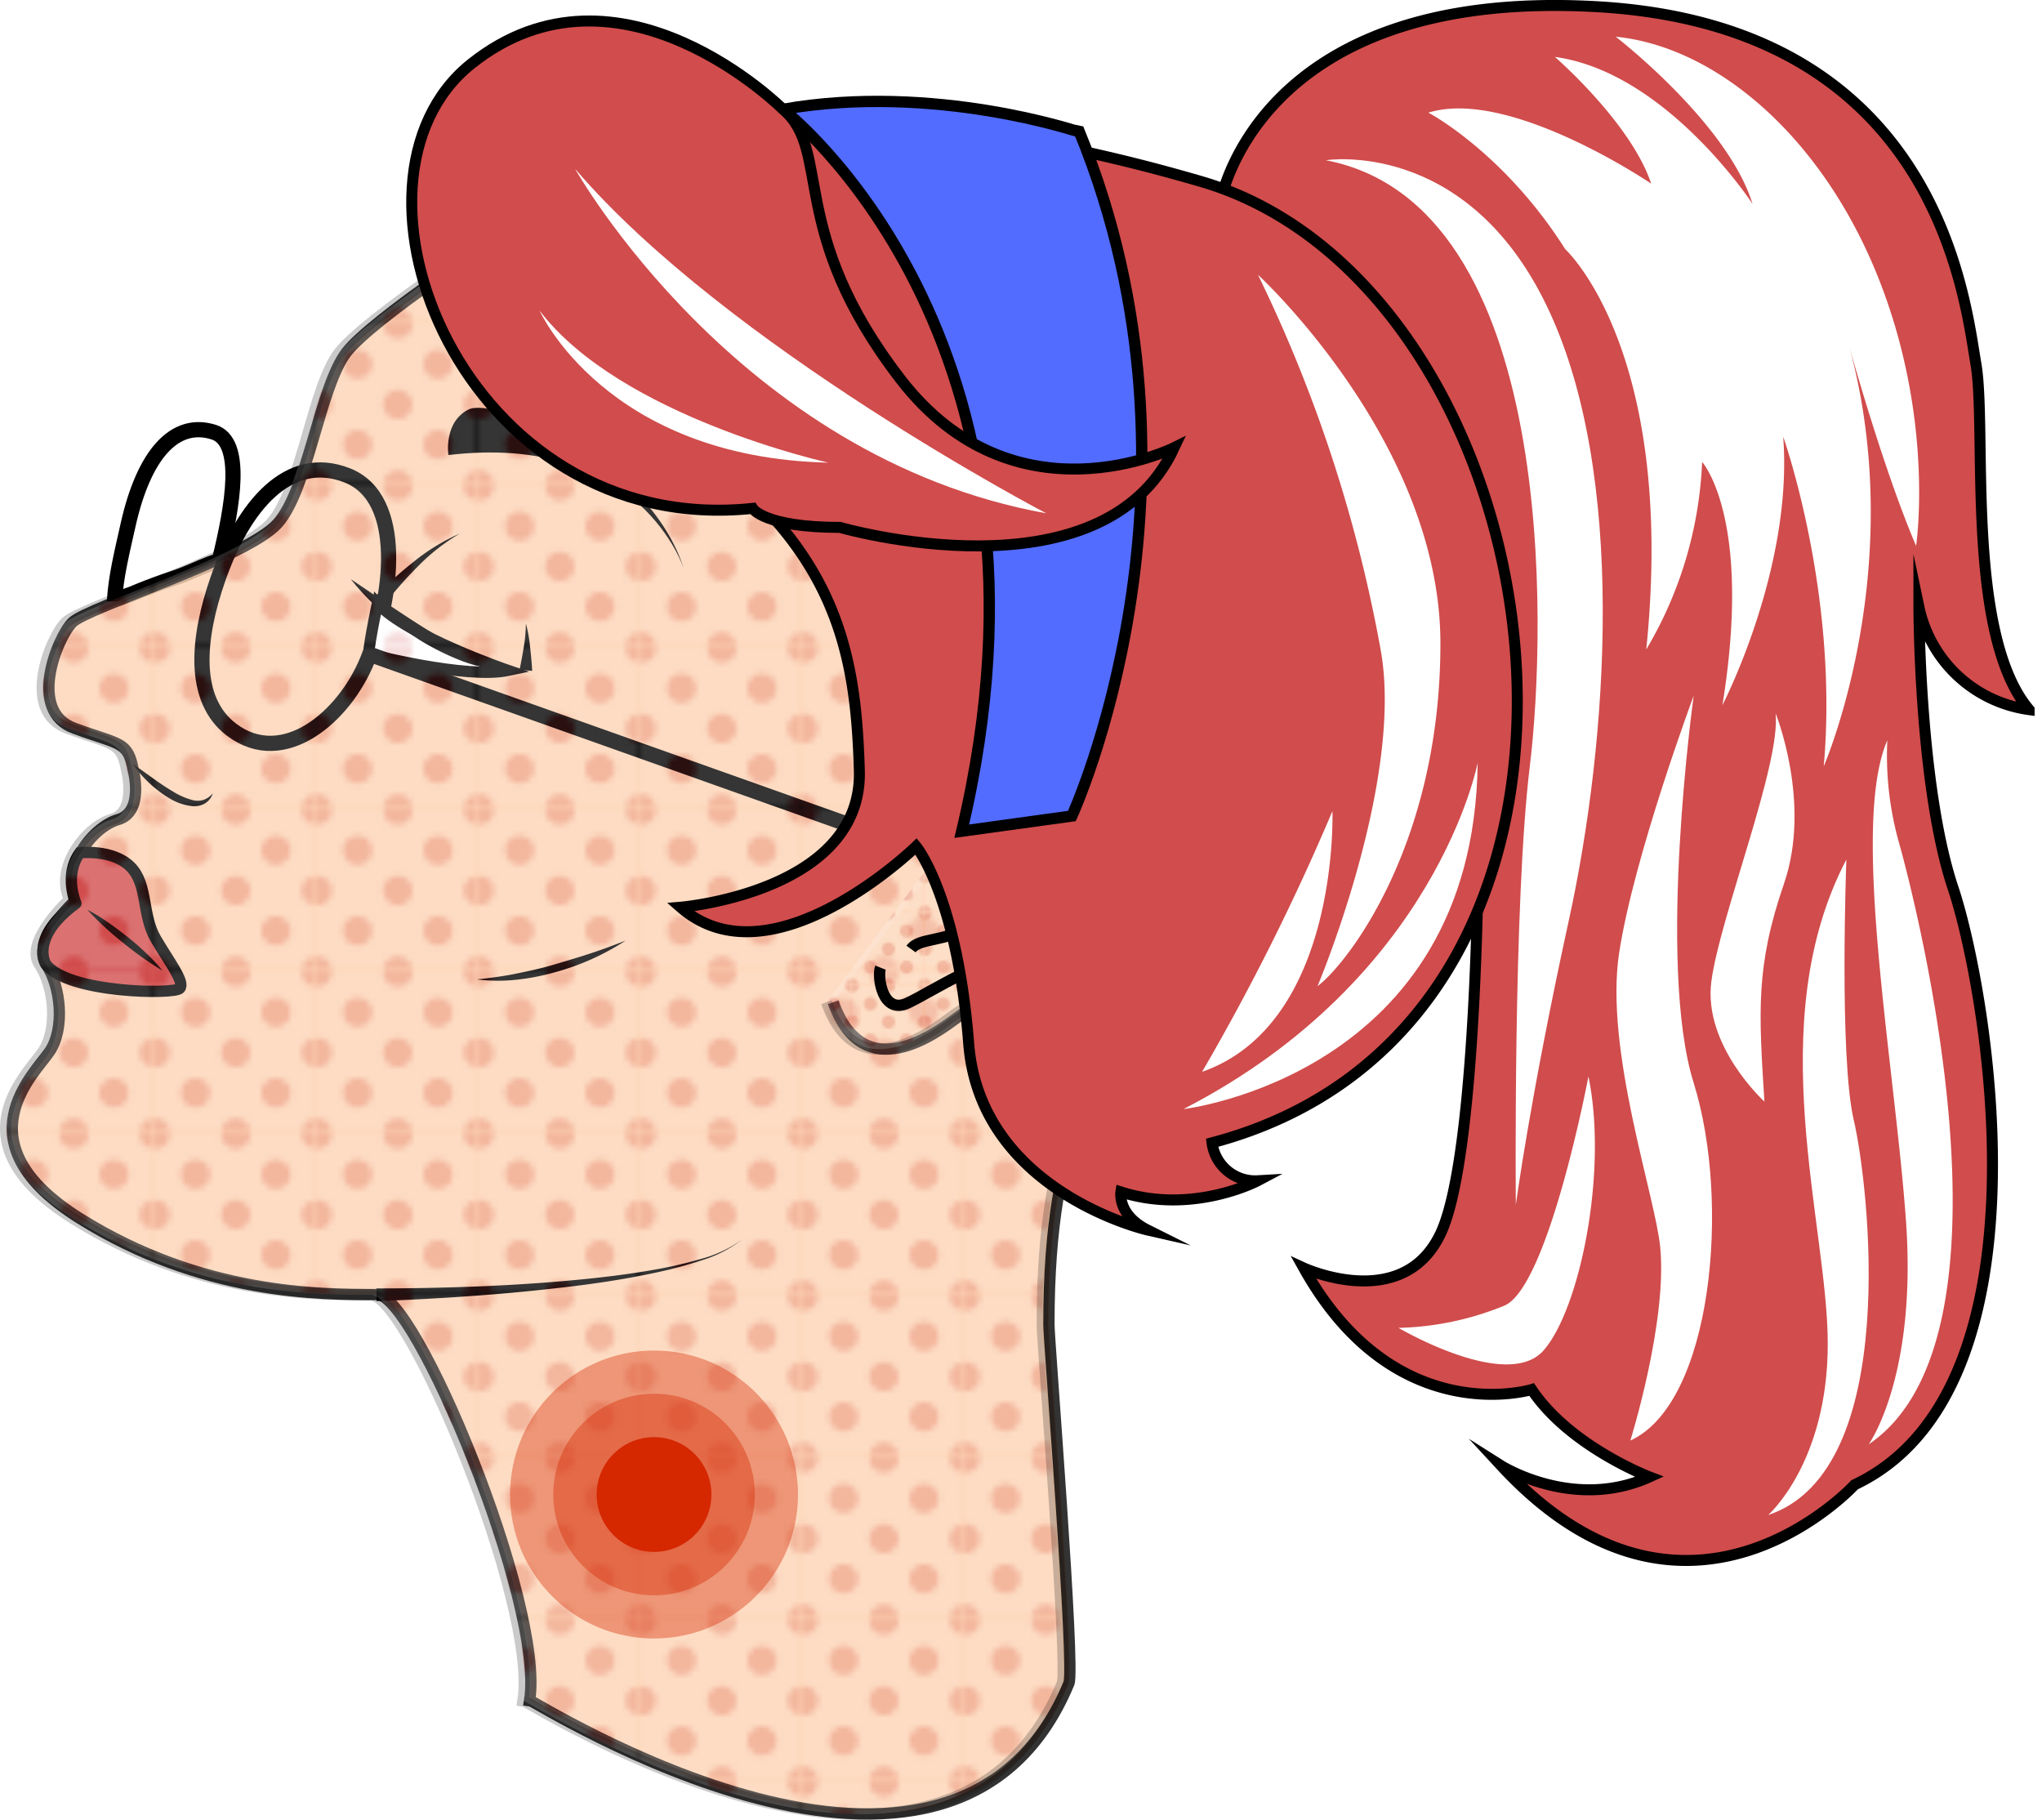 <svg xmlns="http://www.w3.org/2000/svg" xmlns:xlink="http://www.w3.org/1999/xlink" viewBox="0 0 365.54 325.74"><defs><clipPath id="clip-path"><rect width="28.8" height="28.8" style="fill:none"/></clipPath><pattern id="Nueva_muestra_de_motivo_2" data-name="Nueva muestra de motivo 2" width="28.8" height="28.8" patternTransform="translate(-1.19)" patternUnits="userSpaceOnUse" viewBox="0 0 28.8 28.8"><rect width="28.8" height="28.8" style="fill:none"/><g style="clip-path:url(#clip-path)"><rect width="28.8" height="28.8" style="fill:#fff"/><path d="M28.8,31.39a2.59,2.59,0,1,0-2.59-2.59A2.59,2.59,0,0,0,28.8,31.39Z" style="fill:#d14c4c"/><path d="M14.4,31.39a2.59,2.59,0,1,0-2.59-2.59A2.59,2.59,0,0,0,14.4,31.39Z" style="fill:#d14c4c"/><path d="M0,31.39A2.59,2.59,0,0,0,2.59,28.8,2.59,2.59,0,0,0,0,26.21a2.59,2.59,0,1,0,0,5.18Z" style="fill:#d14c4c"/><path d="M28.8,17a2.59,2.59,0,1,0-2.59-2.59A2.59,2.59,0,0,0,28.8,17Z" style="fill:#d14c4c"/><path d="M14.4,17a2.59,2.59,0,1,0-2.59-2.59A2.59,2.59,0,0,0,14.4,17Z" style="fill:#d14c4c"/><path d="M0,17A2.59,2.59,0,0,0,2.59,14.4,2.59,2.59,0,0,0,0,11.81,2.59,2.59,0,0,0,0,17Z" style="fill:#d14c4c"/><path d="M28.8,2.59A2.59,2.59,0,0,0,31.39,0a2.59,2.59,0,1,0-5.18,0A2.59,2.59,0,0,0,28.8,2.59Z" style="fill:#d14c4c"/><path d="M14.4,2.59A2.59,2.59,0,0,0,17,0a2.59,2.59,0,1,0-5.18,0A2.59,2.59,0,0,0,14.4,2.59Z" style="fill:#d14c4c"/><path d="M0,2.59A2.59,2.59,0,0,0,2.59,0,2.59,2.59,0,0,0,0-2.59,2.59,2.59,0,0,0-2.59,0,2.59,2.59,0,0,0,0,2.59Z" style="fill:#d14c4c"/><path d="M-14.4,2.59A2.59,2.59,0,0,0-11.81,0,2.59,2.59,0,0,0-14.4-2.59,2.59,2.59,0,0,0-17,0,2.59,2.59,0,0,0-14.4,2.59Z" style="fill:#d14c4c"/><path d="M-14.4,0" style="fill:#d14c4c"/><path d="M7.2,24.19A2.59,2.59,0,1,0,4.61,21.6,2.59,2.59,0,0,0,7.2,24.19Z" style="fill:#d14c4c"/><path d="M21.6,24.19A2.59,2.59,0,1,0,19,21.6,2.59,2.59,0,0,0,21.6,24.19Z" style="fill:#d14c4c"/><path d="M7.2,9.79A2.59,2.59,0,1,0,4.61,7.2,2.59,2.59,0,0,0,7.2,9.79Z" style="fill:#d14c4c"/><path d="M21.6,9.79A2.59,2.59,0,1,0,19,7.2,2.59,2.59,0,0,0,21.6,9.79Z" style="fill:#d14c4c"/><path d="M-7.2,9.79A2.59,2.59,0,0,0-4.61,7.2,2.59,2.59,0,0,0-7.2,4.61,2.59,2.59,0,0,0-9.79,7.2,2.59,2.59,0,0,0-7.2,9.79Z" style="fill:#d14c4c"/><path d="M-7.2,7.2" style="fill:#d14c4c"/></g></pattern><pattern id="Nueva_muestra_de_motivo_2-3" data-name="Nueva muestra de motivo 2" width="28.8" height="28.8" patternTransform="translate(35.12 -6.25) scale(0.45)" patternUnits="userSpaceOnUse" viewBox="0 0 28.8 28.8"><rect width="28.8" height="28.8" style="fill:none"/><g style="clip-path:url(#clip-path)"><rect width="28.8" height="28.8" style="fill:#fff"/><path d="M28.8,31.39a2.59,2.59,0,1,0-2.59-2.59A2.59,2.59,0,0,0,28.8,31.39Z" style="fill:#d14c4c"/><path d="M14.4,31.39a2.59,2.59,0,1,0-2.59-2.59A2.59,2.59,0,0,0,14.4,31.39Z" style="fill:#d14c4c"/><path d="M0,31.39A2.59,2.59,0,0,0,2.59,28.8,2.59,2.59,0,0,0,0,26.21a2.59,2.59,0,1,0,0,5.18Z" style="fill:#d14c4c"/><path d="M28.8,17a2.59,2.59,0,1,0-2.59-2.59A2.59,2.59,0,0,0,28.8,17Z" style="fill:#d14c4c"/><path d="M14.4,17a2.59,2.59,0,1,0-2.59-2.59A2.59,2.59,0,0,0,14.4,17Z" style="fill:#d14c4c"/><path d="M0,17A2.59,2.59,0,0,0,2.59,14.4,2.59,2.59,0,0,0,0,11.81,2.59,2.59,0,0,0,0,17Z" style="fill:#d14c4c"/><path d="M28.8,2.59A2.59,2.59,0,0,0,31.39,0a2.59,2.59,0,1,0-5.18,0A2.59,2.59,0,0,0,28.8,2.59Z" style="fill:#d14c4c"/><path d="M14.4,2.59A2.59,2.59,0,0,0,17,0a2.59,2.59,0,1,0-5.18,0A2.59,2.59,0,0,0,14.4,2.59Z" style="fill:#d14c4c"/><path d="M0,2.59A2.59,2.59,0,0,0,2.59,0,2.59,2.59,0,0,0,0-2.59,2.59,2.59,0,0,0-2.59,0,2.59,2.59,0,0,0,0,2.59Z" style="fill:#d14c4c"/><path d="M-14.4,2.59A2.59,2.59,0,0,0-11.81,0,2.59,2.59,0,0,0-14.4-2.59,2.59,2.59,0,0,0-17,0,2.59,2.59,0,0,0-14.4,2.59Z" style="fill:#d14c4c"/><path d="M-14.4,0" style="fill:#d14c4c"/><path d="M7.2,24.19A2.59,2.59,0,1,0,4.61,21.6,2.59,2.59,0,0,0,7.2,24.19Z" style="fill:#d14c4c"/><path d="M21.6,24.19A2.59,2.59,0,1,0,19,21.6,2.59,2.59,0,0,0,21.6,24.19Z" style="fill:#d14c4c"/><path d="M7.2,9.79A2.59,2.59,0,1,0,4.61,7.2,2.59,2.59,0,0,0,7.2,9.79Z" style="fill:#d14c4c"/><path d="M21.6,9.79A2.59,2.59,0,1,0,19,7.2,2.59,2.59,0,0,0,21.6,9.79Z" style="fill:#d14c4c"/><path d="M-7.2,9.79A2.59,2.59,0,0,0-4.61,7.2,2.59,2.59,0,0,0-7.2,4.61,2.59,2.59,0,0,0-9.79,7.2,2.59,2.59,0,0,0-7.2,9.79Z" style="fill:#d14c4c"/><path d="M-7.2,7.2" style="fill:#d14c4c"/></g></pattern></defs><title>Asset 3</title><g id="Layer_2" data-name="Layer 2"><g id="objects"><path d="M29.63,104c1.16-.39,2.31-.77,3.44-1.22,2.09-.82,4-1.81,6.19-2.43,2.42-9.85,4.41-21.27-1-23C31.19,75.12,25.71,81.48,22.92,94c-1.09,4.87-2.2,9.34-2.43,13.63,0-.26,2.77-1.18,3.12-1.32,1-.42,2-.82,3-1.21S28.63,104.35,29.63,104Z" style="fill:none;stroke:#000;stroke-miterlimit:10;stroke-width:2.721px"/><path d="M89.83,42S66.71,57,62,63.09,55.14,87.57,49.7,93.69s-34,15-36.72,17.69-8.17,16,.4,19c8.16,3,9.53,2.27,10.48,7.48,0,0,2,7.48-2.72,8.84s-10.2,8.84-7.48,14.28c0,0-8.16,7.49-5.44,11.57s3.4,11.56.68,15.64-16.33,16.32,5.44,29.93,42.85,13.6,53.05,13.6c6.72-.8,30.18,55.42,27.42,72.63.93.07,75.47,47.7,96.54-3.05,1.13-2.74-3.57-61.15-3.58-64.14C187.69,200.42,198,193,198,193s-16.32-57.81-21.76-73.45S147.64,33.16,89.83,42Z" style="fill:#fcc8a0;stroke:#000;stroke-miterlimit:10;stroke-width:2.021px;opacity:0.8"/><path d="M80.27,81.45s-.91-5.89,3.62-8.16,32.2,8.61,38.55,28.57C122.44,101.86,114.73,77.37,80.27,81.45Z"/><path d="M39,103.67C43.6,90.45,51.7,81,62.13,85.08s8.16,22,3.63,33.1c-4.15,10.15-15,19.41-24.26,12.47C34.24,125.21,35.37,114.1,39,103.67Z" style="fill:none;stroke:#000;stroke-miterlimit:10;stroke-width:2.721px"/><path d="M23.81,136.77c1.21.83,2.36,1.67,3.52,2.5s2.31,1.63,3.51,2.33a12.87,12.87,0,0,0,3.7,1.63,3.6,3.6,0,0,0,1.9-.06A3.81,3.81,0,0,0,38.1,142a3.33,3.33,0,0,1-1.37,1.79,3.92,3.92,0,0,1-2.32.5,9.89,9.89,0,0,1-4.26-1.51,20.86,20.86,0,0,1-3.49-2.68A19.61,19.61,0,0,1,23.81,136.77Z"/><path d="M14.29,152.64s5.89-.68,9.07,2.5,2,8.61,4.53,12.92,5.22,7.71,4.31,8.84-20.08.9-24-4.31c0,0-3-4.76,5.39-10.88C13.61,161.71,11.34,156.72,14.29,152.64Z" style="fill:#d14c4c;stroke:#000;stroke-miterlimit:10;stroke-width:2.021px"/><path d="M15.65,162.84a34.05,34.05,0,0,1,3.71,2.27c1.19.81,2.33,1.69,3.46,2.58s2.21,1.84,3.25,2.84a28.12,28.12,0,0,1,3,3.2,61.28,61.28,0,0,1-7.06-5A52.56,52.56,0,0,1,15.65,162.84Z"/><path d="M90.92,120S73,113.87,67.57,108c0,0-1.36,6.35-1.59,9.07C66,117.05,83.44,121.58,90.92,120Z" style="fill:#fff;stroke:#000;stroke-miterlimit:10;stroke-width:2.021px"/><path d="M62.81,103.67l6.81,4.6c2.27,1.51,4.51,3,6.82,4.43,1.15.7,2.29,1.42,3.47,2.06s2.37,1.27,3.54,1.95c2.41,1.2,4.87,2.29,7.47,3.28a26.25,26.25,0,0,1-8.18-1.66,46.23,46.23,0,0,1-7.5-3.7,55.13,55.13,0,0,1-6.69-5A39.73,39.73,0,0,1,62.81,103.67Z"/><path d="M93,119.91c.29-1.36.55-2.74.76-4.12a25.5,25.5,0,0,0,.38-4.19,25.77,25.77,0,0,1,.75,4.21c.17,1.42.29,2.83.38,4.27Z"/><path d="M66.69,107.26c1.16-1.23,2.33-2.35,3.54-3.46s2.46-2.17,3.75-3.19a36.25,36.25,0,0,1,8.33-5.1,35.63,35.63,0,0,0-7.58,5.95c-1.14,1.14-2.23,2.32-3.28,3.52s-2.07,2.47-3,3.72Z"/><line x1="65.98" y1="117.05" x2="151.61" y2="147.5" style="fill:none;stroke:#000;stroke-miterlimit:10;stroke-width:2.721px"/><path d="M112,168.36a44.85,44.85,0,0,1-12.73,5.69,41.36,41.36,0,0,1-6.88,1.32,30.34,30.34,0,0,1-7-.06c2.32-.26,4.59-.55,6.84-1s4.48-.93,6.68-1.58,4.39-1.29,6.57-2S109.84,169.2,112,168.36Z"/><path d="M67.38,230.62c5.54,0,11.11-.1,16.66-.3s11.12-.52,16.66-1,11.07-1.09,16.54-2.07a74.68,74.68,0,0,0,8.12-1.88,22.42,22.42,0,0,0,7.5-3.51,22.42,22.42,0,0,1-7.41,3.78,75.51,75.51,0,0,1-8.1,2.16c-5.46,1.18-11,2-16.54,2.64s-11.1,1.17-16.67,1.56-11.14.71-16.74.88Z"/><path d="M172.13,148.78s17.41-10.65,26-2.94,4.53,26.3-6.35,28.57-16.78,5-20.4,7.7-16.78,12.7-22.22-2.72" style="fill:#fcc8a0;stroke:#000;stroke-miterlimit:10;stroke-width:2.021px;opacity:0.8"/><path d="M88.64,42S65.52,57,60.75,63.09,54,87.57,48.51,93.69s-34,15-36.72,17.69-8.18,16,.4,19c8.16,3,9.52,2.27,10.48,7.48,0,0,2,7.48-2.72,8.84S9.75,155.58,12.47,161c0,0-8.17,7.49-5.45,11.57s3.41,11.56.68,15.64-16.32,16.32,5.45,29.93S56,231.76,66.2,231.76c6.72-.8,30.18,55.42,27.42,72.63.93.07,75.47,47.7,96.53-3.05,1.14-2.74-3.57-61.15-3.57-64.14-.08-36.78,10.2-44.21,10.2-44.21S180.46,135.18,175,119.54,146.45,33.16,88.64,42Z" style="stroke:#000;stroke-miterlimit:10;stroke-width:2.021px;opacity:0.21;fill:url(#Nueva_muestra_de_motivo_2)"/><path d="M170.94,148.78s17.41-10.65,26-2.94,4.53,26.3-6.35,28.57-16.78,5-20.4,7.7-16.78,12.7-22.22-2.72" style="stroke:#000;stroke-miterlimit:10;stroke-width:2.021px;opacity:0.21;fill:url(#Nueva_muestra_de_motivo_2-3)"/><path d="M176.09,153.55s18.74-7.56,20.56-.61-1.82,16.33-11.19,17.23-18.44,7.26-23,9.38-5.44-4.84-4.84-6.35" style="fill:none;stroke:#000;stroke-miterlimit:10;stroke-width:2.021px"/><path d="M179.42,155.36s-1.51,7.26-5.75,10.28-9.06,2.12-10.58,4.23" style="fill:none;stroke:#000;stroke-miterlimit:10;stroke-width:2.021px"/><path d="M218.38,36.56S224.5-2.21,285.71,1.19s66,52.37,68,63.94-2,48.29,9.52,61.89a23.38,23.38,0,0,1-19.72-18.36s0,32,6.12,50.32S368,248.76,332,265.76c0,0-29.93,32.65-63.26-3.4,0,0,12.93,8.17,26.53,2,0,0-14.28-5.44-21.08-15.64,0,0-24.49,7.48-40.81-21.76,0,0,17.68,8.16,24.48-6.12s6.8-71.42,6.8-71.42Z" style="fill:#d14c4c;stroke:#000;stroke-miterlimit:10;stroke-width:1.967px"/><path d="M337.85,132.52a57.56,57.56,0,0,0,2,18c2.67,9.33,23.34,88.66-5.33,108,0,0,8.67-12,6.67-40S331.19,147.85,337.85,132.52Z" style="fill:#fff"/><path d="M330.52,153.85s-1.33,35.33,1.33,46.67,8.67,62.66-15.33,70.66c0,0,10.67-9.33,10.67-30.66S315.19,183.18,330.52,153.85Z" style="fill:#fff"/><path d="M317.85,127.68s6.5,16,1.5,30.5c-5.11,14.85-4.5,23-3.5,39,0,0-11-10-9.5-21.5S318.85,136.68,317.85,127.68Z" style="fill:#fff"/><path d="M250.35,237.68s19.5,11.5,26,4,11.5-32,8-49c0,0-7.11,37.5-15,41A53.07,53.07,0,0,1,250.35,237.68Z" style="fill:#fff"/><path d="M237.35,28.68s25-4,39.5,26,11,78,4,110-9.5,51-9.5,51-.5-54,2.5-78.5S278.85,36.68,237.35,28.68Z" style="fill:#fff"/><path d="M303.19,124.52s-6.67,48,0,69.33,3.33,57.33-11.34,64c0,0,6.67-21.33,5.34-34.67-.93-9.28-10-35.33-7.34-52.66S303.19,124.52,303.19,124.52Z" style="fill:#fff"/><path d="M280.19,44.6s19.95,18.14,14.51,71.65a71.53,71.53,0,0,0,10-33.56s9.07,10,3.63,43.53c0,0,12.7-24.48,10.88-48.06,0,0,10,28.11,7.26,59,0,0,15.41-35.37,4.53-75.27,0,0,6,21.76,12,35.82,0,0,3.37-22.22-6.61-47.61s-29-41.72-47.16-43.53c0,0,20,15.41,24.49,29.92,0,0-15.42-23.58-35.37-26.3,0,0,13.61,11.79,17.23,22.68,0,0-25.39-17.24-39.9-12.7C255.7,20.12,269.3,27.37,280.19,44.6Z" style="fill:#fff"/><path d="M119.08,25.68s30.6-12.24,95.89,6.8,84.34,150.31,2,172.07a7.78,7.78,0,0,0,8.17,6.8s-11.57,6.13-24.49,2c0,0-.68,4.09,4.76,6.81,0,0-29.92-6.81-32-33.33S164,151.5,164,151.5s-25.85,25.17-42.17,10.89c0,0,32.64-2.73,32-24.49s-4.08-42.17-36-61.89Z" style="fill:#d14c4c;stroke:#000;stroke-miterlimit:10;stroke-width:1.967px"/><path d="M225.19,49.18s32.66,30,32.66,66-16.66,57.34-22,61.34c0,0,15.45-36.57,11.34-60A257.69,257.69,0,0,0,225.19,49.18Z" style="fill:#fff"/><path d="M238.52,145.18s1.33,38-23.33,46.67A411.44,411.44,0,0,0,238.52,145.18Z" style="fill:#fff"/><path d="M264.52,136.52s-7.33,38.66-52.67,62C211.85,198.52,263.85,192.52,264.52,136.52Z" style="fill:#fff"/><path d="M140.16,19.56s53.05,40.81,32,129.22l19.72-2.72s27.21-59.17,1.36-122.42C193.21,23.64,167.37,14.8,140.16,19.56Z" style="fill:#526cff;stroke:#000;stroke-miterlimit:10;stroke-width:2.021px"/><path d="M140.16,19.56S110.92-9.69,84.39,11.4,83,96.41,134.72,91c0,0,2,3.4,15.64,3.4,0,0,46.93,13.6,59.85-14.28,0,0-28.56,14.28-49-12.24S149,27,140.16,19.56Z" style="fill:#d14c4c;stroke:#000;stroke-miterlimit:10;stroke-width:1.967px"/><path d="M96.59,55.6s11.79,26.3,51.69,27.21C148.28,82.81,111.1,74.65,96.59,55.6Z" style="fill:#fff"/><path d="M102.94,30.21s29,51.69,84.34,61.67C187.28,91.88,130.14,62,102.94,30.21Z" style="fill:#fff"/><circle cx="117.08" cy="267.51" r="10.27" style="fill:#d62800"/><circle cx="117.08" cy="267.51" r="18.04" style="fill:#d62800;opacity:0.4"/><circle cx="117.08" cy="267.51" r="25.77" style="fill:#d62800;opacity:0.39"/></g></g></svg>
